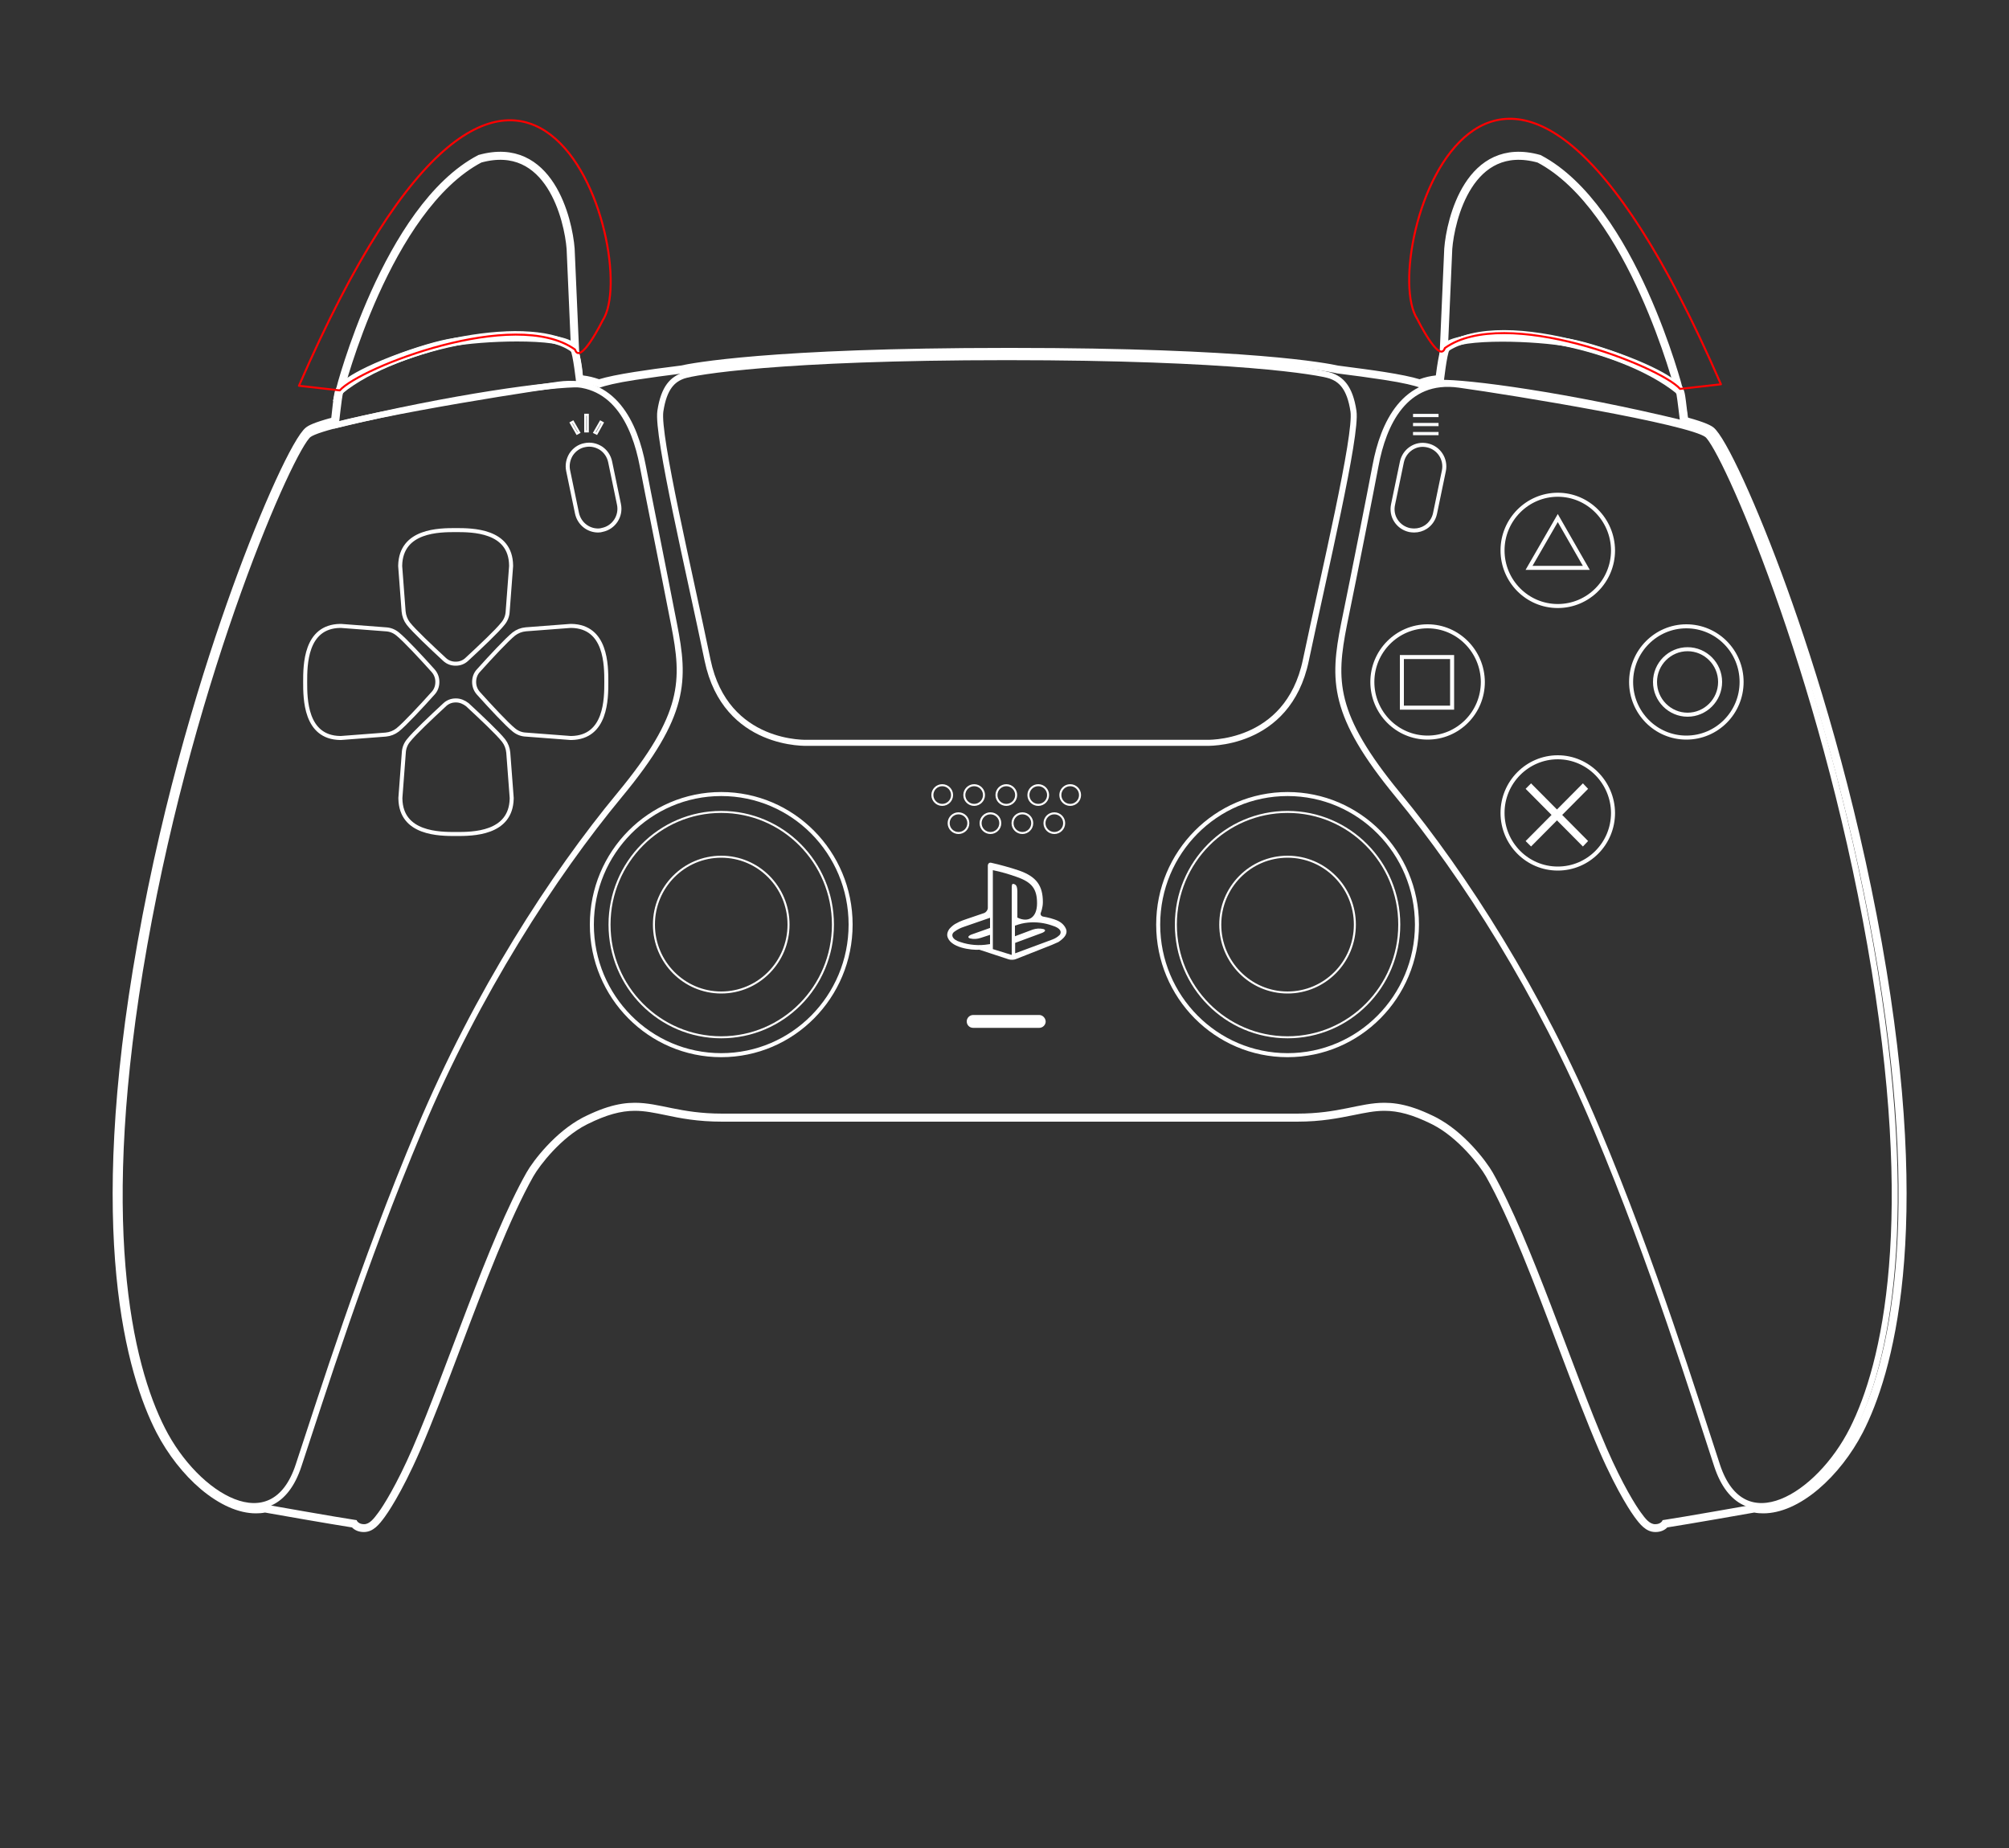 <?xml version="1.0" encoding="UTF-8" standalone="no"?>
<svg xmlns:dc="http://purl.org/dc/elements/1.1/" xmlns:cc="http://creativecommons.org/ns#" xmlns:rdf="http://www.w3.org/1999/02/22-rdf-syntax-ns#" xmlns:svg="http://www.w3.org/2000/svg" xmlns="http://www.w3.org/2000/svg" xmlns:sodipodi="http://sodipodi.sourceforge.net/DTD/sodipodi-0.dtd" xmlns:inkscape="http://www.inkscape.org/namespaces/inkscape" version="1.1" id="svg8" x="0px" y="0px" viewBox="0 0 1000 920" style="enable-background:new 0 0 1000 920;" xml:space="preserve" sodipodi:docname="DualSense.svg" inkscape:version="1.0.2 (e86c870879, 2021-01-15, custom)"><rect x="0" y="0" width="1000" height="920" fill="#333333" stroke="none"/><path id="RightTrigger" inkscape:label="Right Trigger" sodipodi:nodetypes="ccccc" class="st7" d="M 835.783,194.347 C 806.867,170.879 738.454,157.88 718.693,174.026 l 2.19,-50.179 c 1.1,-14.3 10.4,-54.5 45.2,-44.8 46.4,24.4 69.7,115.3 69.7,115.3 z" style="fill:none;stroke:#ffffff;stroke-width:4;stroke-linecap:round;stroke-miterlimit:15.118"/>
<style type="text/css" id="style892">
	.st0{fill:none;stroke:#FFFFFF;stroke-width:4;stroke-linecap:round;stroke-linejoin:round;stroke-miterlimit:15.118;}
	.st1{fill:none;stroke:#FFFFFF;stroke-width:4;stroke-miterlimit:15.118;}
	.st2{fill:none;stroke:#FFFFFF;stroke-width:3;stroke-linecap:round;stroke-miterlimit:15.118;}
	.st3{fill:none;stroke:#FFFFFF;stroke-width:3;stroke-linecap:round;stroke-linejoin:round;stroke-miterlimit:15.118;}
	.st4{fill:none;stroke:#FFFFFF;stroke-width:4;stroke-linejoin:bevel;stroke-miterlimit:15.118;}
	.st5{enable-background:new    ;}
	.st6{fill:#FFFFFF;}
	.st7{fill:none;stroke:#FFFFFF;stroke-width:4;stroke-linecap:round;stroke-miterlimit:15.118;}
	.st8{fill:none;stroke:#FF0000;stroke-linecap:round;stroke-miterlimit:15.118;}
	.st9{fill:none;stroke:#FFFFFF;stroke-width:3;stroke-miterlimit:10;}
	.st10{fill:#FAFCFF;stroke:#FFFFFF;stroke-width:0.5;stroke-miterlimit:10;}
	.st11{fill:#808285;stroke:#FFFFFF;stroke-miterlimit:10;}
	.st12{fill:none;stroke:#FFFFFF;stroke-width:2;stroke-miterlimit:10;}
	.st13{fill:#FFFFFF;stroke:#FFFFFF;stroke-miterlimit:10;}
	.st14{fill:none;stroke:#FFFFFF;stroke-miterlimit:10;}
	.st15{fill:none;stroke:#231F20;stroke-width:3;stroke-miterlimit:10;}
</style>
<defs id="defs899">
	
		<inkscape:path-effect apply_no_radius="true" apply_with_radius="true" chamfer_steps="1" effect="fillet_chamfer" flexible="false" hide_knots="false" id="path-effect1034" is_visible="true" lpeversion="1" method="auto" mode="F" only_selected="false" radius="3" satellites_param="F,0,0,1,0,3,0,1 @ F,0,0,1,0,3,0,1 @ F,0,0,1,0,3,0,1 @ F,0,0,1,0,3,0,1" unit="px" use_knot_distance="true">
		</inkscape:path-effect>
	
		<inkscape:path-effect apply_no_radius="true" apply_with_radius="true" chamfer_steps="1" effect="fillet_chamfer" flexible="false" hide_knots="false" id="path-effect1032" is_visible="true" lpeversion="1" method="auto" mode="F" only_selected="false" radius="3" satellites_param="F,0,0,1,0,3,0,1 @ F,0,0,1,0,3,0,1 @ F,0,0,1,0,3,0,1 @ F,0,0,1,0,3,0,1" unit="px" use_knot_distance="true">
		</inkscape:path-effect>
	
		<inkscape:path-effect apply_no_radius="true" apply_with_radius="true" chamfer_steps="1" effect="fillet_chamfer" flexible="false" hide_knots="false" id="path-effect1003" is_visible="true" lpeversion="1" method="auto" mode="F" only_selected="false" radius="3" satellites_param="F,0,0,1,0,3,0,1 @ F,0,0,1,0,3,0,1 @ F,0,0,1,0,3,0,1 @ F,0,0,1,0,3,0,1" unit="px" use_knot_distance="true">
		</inkscape:path-effect>
	
		<inkscape:path-effect apply_no_radius="true" apply_with_radius="true" chamfer_steps="1" effect="fillet_chamfer" flexible="false" hide_knots="false" id="path-effect980" is_visible="true" lpeversion="1" method="auto" mode="F" only_selected="false" radius="3" satellites_param="F,0,0,1,0,3,0,1 @ F,0,0,1,0,3,0,1 @ F,0,0,1,0,3,0,1 @ F,0,0,1,0,3,0,1" unit="px" use_knot_distance="true">
		</inkscape:path-effect>
	
		<inkscape:path-effect apply_no_radius="true" apply_with_radius="true" chamfer_steps="1" effect="fillet_chamfer" flexible="false" hide_knots="false" id="path-effect977" is_visible="true" lpeversion="1" method="auto" mode="F" only_selected="false" radius="0" satellites_param="F,0,0,1,0,0,0,1 @ F,0,0,1,0,0,0,1 @ F,0,0,1,0,0,0,1 @ F,0,0,1,0,0,0,1" unit="px" use_knot_distance="true">
		</inkscape:path-effect>
</defs>
<sodipodi:namedview bordercolor="#666666" borderopacity="1.0" id="base" inkscape:current-layer="svg8" inkscape:cx="637.62285" inkscape:cy="277.12733" inkscape:document-rotation="0" inkscape:document-units="px" inkscape:pageopacity="1" inkscape:pageshadow="2" inkscape:snap-object-midpoints="true" inkscape:window-height="2080" inkscape:window-maximized="1" inkscape:window-width="3840" inkscape:window-x="-11" inkscape:window-y="-11" inkscape:zoom="10.418173" pagecolor="#808080" showgrid="false" units="px">
	<inkscape:grid id="grid1372" type="xygrid"/>
</sodipodi:namedview>


<g id="g966" transform="translate(0,834)">
	<path class="st6" d="m 517.3,-328.7 h -32.9 c -1.7,0 -3.2,1.4 -3.2,3.2 0,1.8 1.4,3.2 3.2,3.2 h 32.9 c 1.7,0 3.2,-1.4 3.2,-3.2 -0.1,-1.7 -1.5,-3.2 -3.2,-3.2 z" id="path964"/>
</g>
<g id="g974" transform="translate(0,834)">
	<rect x="703.6" y="-627.7" class="st10" width="12.2" height="1.1" id="rect968"/>
	<rect x="703.6" y="-623.2" class="st10" width="12.2" height="1.1" id="rect970"/>
	<rect x="703.6" y="-618.7" class="st10" width="12.2" height="1.1" id="rect972"/>
</g>
<g id="g982" transform="translate(0,834)">
	
		<rect x="287.8" y="-624" transform="rotate(90,291.956,-623.359)" class="st11" width="8.3" height="1.3" id="rect976"/>
	<polygon class="st11" points="300,-623.5 297,-618.1 295.8,-618.7 298.9,-624.1 " id="polygon978"/>
	<polygon class="st11" points="284.1,-623.5 287.2,-618.1 288.3,-618.7 285.2,-624.1 " id="polygon980"/>
</g>



<path class="st12" d="m 297.7,264.1 c -5,0 -9.4,-3.5 -10.5,-8.6 l -4.4,-21.2 c -0.6,-2.8 0,-5.7 1.5,-8.1 1.6,-2.4 4,-4.1 6.8,-4.6 2.8,-0.6 5.6,0 8,1.5 2.4,1.6 4,4 4.6,6.8 l 4.4,21.2 c 1.2,5.8 -2.5,11.5 -8.3,12.7 -0.6,0.2 -1.3,0.3 -2.1,0.3 z" id="ButtonBack" inkscape:label="ButtonBack" style="fill:none;stroke:#ffffff;stroke-width:2;stroke-miterlimit:10"/>
<ellipse class="st14" cx="359" cy="460.3" rx="33.5" ry="33.8" id="LeftStickCore" inkscape:label="LeftStickCore"/>
<ellipse class="st14" cx="359" cy="460.3" rx="55.6" ry="56.1" id="ellipse1042"/>
<ellipse class="st12" cx="359" cy="460.3" rx="64.4" ry="65" id="ellipse1044"/>
<ellipse class="st14" cx="640.9" cy="460.3" rx="33.5" ry="33.8" id="RightStickCore" inkscape:label="RightStickCore"/>
<ellipse class="st14" cx="640.9" cy="460.3" rx="55.6" ry="56.1" id="ellipse1048"/>
<ellipse class="st12" cx="640.9" cy="460.3" rx="64.4" ry="65" id="ellipse1050"/>
<path class="st9" d="m 673.7,204.7 c -1.8,-12 -6.3,-15.9 -11.5,-17.7 -5.2,-1.8 -47.2,-9.2 -161,-9.2 -113.8,0 -155.9,7.4 -161,9.2 -5.2,1.8 -9.7,5.7 -11.5,17.7 -1.8,12 14.6,80.8 23.5,124 9,43.2 50,41.1 50,41.1 h 98.9 98.9 c 0,0 41,2.1 50,-41.1 9.1,-43.3 25.5,-112 23.7,-124 z" id="path1052" style="display:inline"/>

<path class="st9" d="m 684.7,231.7 c 3.8,-20.4 14.3,-44 41.6,-40.2 27.5,3.8 115,18.2 123.5,24.9 8.5,6.7 57,116.3 81.2,254.1 24.2,137.8 7.4,208.9 -8.9,241.2 -16.8,33.3 -54.6,56.7 -67.4,17.9 -11.3,-34.3 -31.4,-99.6 -59.9,-167.5 -28.4,-67.9 -66,-126.3 -98.9,-166.3 -32.9,-40 -32.4,-57.1 -26.9,-85 5.7,-27.8 13.3,-66.4 15.7,-79.1 z" id="path1056" style="display:inline"/>
<path class="st9" d="m 319.9,231.7 c -3.9,-20.4 -14.4,-44 -41.9,-40.2 -27.7,3.8 -115.8,18.2 -124.4,24.9 -8.6,6.7 -57.4,116.3 -81.8,254.1 -24.4,137.8 -7.5,208.9 9,241.2 16.9,33.3 55,56.7 67.8,17.9 11.4,-34.3 31.7,-99.6 60.3,-167.5 28.6,-67.9 66.4,-126.3 99.5,-166.3 33.1,-40 32.6,-57.1 27.1,-85 -5.4,-27.8 -13.2,-66.4 -15.6,-79.1 z" id="path1058" style="display:inline"/>
<g id="g1062" transform="translate(0,834)" style="display:inline">
	<path class="st6" d="m 747.8,-663.9 c 11.7,0 24.7,1 33.4,2.6 15.2,2.8 51.7,16.4 53.3,23.7 0.4,2 1.9,14.8 1.9,14.8 v 0 c 7.1,1.8 12.2,3.5 13.9,4.9 8.6,6.7 57.8,116.3 82.4,254.1 24.6,137.8 7.5,208.9 -9.1,241.2 -10.8,21 -30,38.1 -46,38.1 -2.1,0 -4.1,-0.3 -6.1,-0.9 0.5,0.2 1.1,0.3 1.6,0.4 v 0 c 0,0 -36.7,6.5 -45.6,7.8 v 0.2 c 0,0 -0.8,1.8 -3.6,1.8 -2.8,0 -4.9,-2.7 -7.2,-5.9 -2.3,-3.1 -9,-13.6 -17,-32 -17,-39.3 -37.7,-103.7 -56.7,-137.2 -3.3,-5.8 -14.5,-20.4 -28,-27.3 1.7,0.9 3.6,1.8 5.5,2.9 -14,-7.9 -23.2,-10.3 -31.4,-10.3 -12.4,0 -22.5,5.4 -43.5,5.4 h -139.4 -2.7 -0.1 -1.7 -0.1 -2.7 -139.4 c -21,0 -31.1,-5.4 -43.5,-5.4 -8.2,0 -17.4,2.4 -31.4,10.3 1.9,-1.1 3.7,-2 5.5,-2.9 -13.5,6.9 -24.7,21.4 -28,27.3 -19,33.5 -39.7,97.9 -56.7,137.2 -8,18.4 -14.7,28.9 -17,32 -2.3,3.1 -4.4,5.9 -7.2,5.9 -2.8,0 -3.6,-1.8 -3.6,-1.8 v -0.2 C 168.7,-78.5 132,-85 132,-85 v 0 c 0.5,-0.1 1.1,-0.3 1.6,-0.4 -2,0.6 -4,0.9 -6.1,0.9 -16,0 -35.2,-17.1 -46,-38.1 C 64.8,-155 47.8,-226 72.4,-363.9 97,-501.7 146.1,-611.2 154.8,-618 c 1.7,-1.4 6.8,-3 13.9,-4.9 v 0 c 0,0 1.4,-12.8 1.9,-14.8 1.6,-7.3 38.1,-20.8 53.3,-23.7 8.7,-1.6 21.7,-2.6 33.4,-2.6 13.1,0 24.6,1.2 26.6,4.2 1.3,1.9 2.9,16.4 2.9,16.4 v 0 c 4.3,0.1 8.2,0.9 11.6,2.4 2.9,-1 8.2,-2.4 18.1,-3.9 7.1,-1.1 15.3,-2.2 23.3,-3.2 10.5,-2.4 55.2,-8.7 162,-8.7 0.3,0 0.6,0 0.9,0 0.3,0 0.6,0 0.9,0 106.8,0 151.5,6.3 162,8.7 8,1 16.2,2.1 23.3,3.2 9.9,1.5 15.2,2.9 18.1,3.9 3.4,-1.4 7.3,-2.3 11.6,-2.4 v 0 c 0,0 1.6,-14.5 2.9,-16.4 1.7,-2.8 13.2,-4.1 26.3,-4.1 M 714.1,-278 c 0.3,0.1 0.6,0.3 0.9,0.4 -0.3,-0.1 -0.6,-0.3 -0.9,-0.4 m -423.2,0 c -0.3,0.1 -0.6,0.3 -0.8,0.4 0.2,-0.1 0.5,-0.3 0.8,-0.4 m 456.9,-389.9 c -25.9,0 -28.8,4.3 -29.9,5.9 -0.4,0.6 -1.6,2.4 -3.2,14.9 -2.8,0.3 -5.5,0.9 -8.1,1.9 -3.9,-1.2 -9.8,-2.4 -17.4,-3.6 -6.3,-1 -14.1,-2 -23.2,-3.2 -4.9,-1.1 -43.8,-8.8 -162.7,-8.8 h -0.5 -0.4 -0.4 -0.5 c -118.9,0 -157.8,7.7 -162.7,8.8 -9.1,1.1 -16.9,2.2 -23.2,3.2 -7.6,1.2 -13.5,2.4 -17.4,3.6 -2.6,-0.9 -5.3,-1.6 -8.1,-1.9 -1.5,-12.5 -2.7,-14.3 -3.2,-14.9 -1.1,-1.6 -4,-5.9 -29.9,-5.9 -12.2,0 -25.3,1 -34.1,2.7 -8,1.5 -21.3,5.8 -32.5,10.4 -22.4,9.3 -23.5,14.4 -23.9,16.3 -0.4,1.6 -1.2,8.4 -1.6,12.5 -8.7,2.4 -11.4,3.8 -12.7,4.9 -6.1,4.8 -21.8,39 -36.5,79.7 -14.2,39.3 -34,101.9 -47.3,176.9 -25.9,145.5 -5.2,215.1 9.5,243.7 5.6,10.8 13.4,20.8 22,28.1 9.4,7.9 18.9,12.1 27.5,12.1 1.5,0 3,-0.1 4.5,-0.4 4.9,0.9 33,5.8 43.3,7.4 1.3,1.3 3.2,2.3 5.9,2.3 4.8,0 7.8,-4 10.4,-7.5 0.8,-1.1 8,-11 17.5,-32.8 6.3,-14.6 13.1,-32.4 20.2,-51.2 12,-31.8 24.5,-64.7 36.3,-85.6 3.2,-5.6 13.8,-19.3 26.4,-25.7 0.3,-0.1 0.5,-0.3 0.8,-0.4 v 0 c 9.1,-4.5 16.3,-6.5 23.3,-6.5 5,0 9.7,1 15.1,2.1 7.5,1.6 16.1,3.3 28.4,3.3 h 139.4 2.7 0.1 1.7 0.1 2.7 139.4 c 12.3,0 20.8,-1.8 28.4,-3.3 5.4,-1.1 10.2,-2.1 15.1,-2.1 7,0 14.2,2 23.3,6.5 v 0 c 0.3,0.1 0.5,0.3 0.8,0.4 12.5,6.4 23.2,20.1 26.4,25.7 11.8,20.8 24.3,53.7 36.3,85.6 7.1,18.8 13.9,36.6 20.2,51.2 9.5,21.8 16.7,31.7 17.5,32.8 2.6,3.5 5.6,7.5 10.4,7.5 2.7,0 4.7,-1 5.9,-2.3 10.3,-1.6 38.3,-6.5 43.3,-7.4 1.5,0.3 3,0.4 4.5,0.4 8.6,0 18.2,-4.2 27.5,-12.1 8.6,-7.3 16.4,-17.3 22,-28.1 14.7,-28.6 35.4,-98.2 9.5,-243.8 -13.4,-75 -33.1,-137.6 -47.3,-176.9 -14.7,-40.7 -30.4,-74.9 -36.5,-79.7 -1.3,-1 -4,-2.5 -12.7,-4.9 -0.1,-1.1 -0.3,-2.5 -0.5,-3.9 -0.8,-7.1 -1.1,-8.1 -1.2,-8.5 -0.4,-1.9 -1.6,-7 -23.9,-16.3 -11.2,-4.6 -24.6,-8.9 -32.5,-10.4 -9,-1.6 -22,-2.7 -34.3,-2.7 z" id="path1060" style="display:inline"/>
</g>
<g id="g1086" transform="translate(0,834)">
	<g id="g1082">
		<circle class="st14" cx="469" cy="-438.2" id="ellipse1064" r="4.9"/>
		<circle class="st14" cx="484.9" cy="-438.2" id="ellipse1066" r="4.9"/>
		<circle class="st14" cx="500.9" cy="-438.2" id="ellipse1068" r="4.9"/>
		<circle class="st14" cx="516.8" cy="-438.2" id="ellipse1070" r="4.9"/>
		<circle class="st14" cx="477.1" cy="-424.2" id="ellipse1072" r="4.9"/>
		<circle class="st14" cx="493" cy="-424.2" id="ellipse1074" r="4.9"/>
		<circle class="st14" cx="508.9" cy="-424.2" id="ellipse1076" r="4.9"/>
		<circle class="st14" cx="524.8" cy="-424.2" id="ellipse1078" r="4.9"/>
		<circle class="st14" cx="532.7" cy="-438.2" id="ellipse1080" r="4.9"/>
	</g>
	<path class="st6" d="m 530.5,-371.8 c -0.9,-1.9 -2.6,-3.5 -5.7,-4.5 -2.5,-0.9 -5.6,-1.4 -5.6,-1.4 -1,-0.2 -1.5,-1.1 -1.1,-2 0,0 1,-2.4 1,-5.2 0,-8.3 -3.3,-12.7 -11.8,-15.7 -4.6,-1.6 -10.6,-3.1 -10.6,-3.1 -1,-0.2 -2.5,-0.6 -3.4,-0.8 -0.9,-0.2 -1.6,0.5 -1.6,1.5 v 21 c 0,1 -0.8,2.1 -1.7,2.5 l -9.1,3.1 c -1,0.3 -2.5,0.9 -3.4,1.3 l -2.1,1.1 c -0.9,0.5 -2.1,1.6 -2.8,2.4 0,0 -1.3,1.6 -1.1,3.4 1,6.1 12.3,7.3 16,7 l 14.6,4.8 c 1,0.3 2.5,0.3 3.5,-0.1 l 18,-7.1 c 0.9,-0.4 2.5,-1.1 3.4,-1.5 -0.5,0.1 5.4,-2.9 3.5,-6.7 z m -37.8,-0.2 -9.3,3.3 c -1.6,0.7 -1.9,1.5 -0.5,1.9 1.8,0.4 3.5,0.3 5.3,-0.3 l 4.6,-1.5 v 4.6 c -0.1,0 -0.4,0.1 -0.7,0.1 -4.7,0.8 -9.6,0.4 -14,-1.1 -4.3,-1.2 -5,-3.8 -3,-5.2 1.5,-1.1 3.1,-1.9 4.7,-2.4 l 13,-4.5 v 5.1 z m 12,-21.9 c -1.1,-0.4 -1.1,0.7 -1.1,2.2 v 33.1 l -9.4,-2.9 v -39.3 c 4,0.8 8.1,2 12,3.4 7.4,2.6 10,5.9 10,13.1 0,7.1 -4.3,9.8 -9.8,7.1 v -13.2 c -0.1,-1.6 -0.2,-3.1 -1.7,-3.5 z m 22.8,25.3 c -1.1,1.1 -2.3,1.8 -3.6,2.3 l -18.6,6.9 v -5.2 l 13.5,-5 c 1.6,-0.7 1.9,-1.5 0.5,-1.9 -1.8,-0.4 -3.5,-0.3 -5.3,0.3 l -8.8,3.3 v -5.3 l 0.4,-0.1 c 1.9,-0.7 3.9,-1.2 6.1,-1.4 4,-0.4 8.2,0.1 12.1,1.5 4.3,1.3 4.7,3.2 3.7,4.6 z" id="path1084"/>
</g>
<path class="st12" d="m 703.9,264.1 c -0.7,0 -1.5,-0.1 -2.2,-0.2 -2.8,-0.6 -5.2,-2.2 -6.8,-4.6 -1.6,-2.4 -2.1,-5.3 -1.5,-8.1 l 4.4,-21.2 c 0.6,-2.8 2.2,-5.2 4.6,-6.8 2.4,-1.6 5.2,-2.1 8,-1.5 5.8,1.2 9.5,6.9 8.3,12.7 l -4.4,21.2 c -0.6,2.8 -2.2,5.2 -4.6,6.8 -1.7,1.1 -3.7,1.7 -5.8,1.7 z" id="ButtonStart" style="fill:none;stroke:#ffffff;stroke-width:2;stroke-miterlimit:10" inkscape:label="ButtonStart"/>
<path class="st12" d="M 284.2,311.6 H 284 l -22.3,1.7 c -2.2,0.2 -4.2,1 -5.9,2.3 -3.5,2.8 -11.6,11.5 -17.7,18.3 -1.4,1.5 -2.1,3.5 -2.1,5.6 0,2.1 0.7,4 2.1,5.6 6.1,6.8 14.2,15.5 17.7,18.3 1.7,1.4 3.7,2.2 5.9,2.3 l 22.3,1.7 h 0.2 0.2 c 17.4,-0.3 17.4,-19.6 17.4,-27.9 0,-8.3 0,-27.6 -17.4,-27.9 z" id="DPadRight" inkscape:label="DPadRight"/><path class="st12" d="m 169.5,311.6 h -0.2 c -17.4,0.3 -17.4,19.6 -17.4,27.9 0,8.3 0,27.6 17.4,27.9 h 0.2 0.2 l 22.3,-1.7 c 2.2,-0.2 4.2,-1 5.9,-2.3 3.5,-2.8 11.6,-11.5 17.7,-18.3 1.4,-1.5 2.1,-3.5 2.1,-5.6 0,-2.1 -0.7,-4 -2.1,-5.6 -6.1,-6.8 -14.2,-15.5 -17.7,-18.3 -1.7,-1.4 -3.7,-2.2 -5.9,-2.3 l -22.3,-1.7 z" id="DPadLeft" inkscape:label="DPadLeft"/><path class="st12" d="m 227,348.7 v 0 h -0.1 -0.1 c -2,0 -3.9,0.7 -5.4,2.1 -6.7,6.2 -15.3,14.3 -18.1,17.9 -1.4,1.7 -2.2,3.8 -2.3,6 l -1.7,22.5 v 0.2 0.2 c 0.3,17.6 19.5,17.6 27.7,17.6 8.2,0 27.3,0 27.7,-17.6 v -0.2 -0.2 L 253,374.7 c -0.2,-2.2 -1,-4.3 -2.3,-6 -2.8,-3.6 -11.4,-11.7 -18.1,-17.9 -1.7,-1.3 -3.6,-2.1 -5.6,-2.1 z" id="DPadDown" inkscape:label="DPadDown"/><path class="st12" d="m 226.9,263.9 c -8.2,0 -27.3,0 -27.7,17.6 v 0.2 0.2 l 1.7,22.5 c 0.2,2.2 1,4.3 2.3,6 2.8,3.6 11.4,11.7 18.1,17.9 1.5,1.4 3.4,2.1 5.4,2.1 h 0.1 0.1 c 2,0 3.9,-0.7 5.4,-2.1 6.7,-6.2 15.3,-14.3 18.1,-17.9 1.4,-1.7 2.2,-3.8 2.3,-6 l 1.7,-22.5 v -0.2 -0.2 C 254.2,263.9 235,263.9 226.9,263.9 Z" id="DPadUp" inkscape:label="DPadUp"/>
<path class="st12" d="m 775.4,246.3 c -15.1,0 -27.5,12.4 -27.5,27.7 0,15.3 12.3,27.7 27.5,27.7 15.2,0 27.5,-12.4 27.5,-27.7 -0.1,-15.3 -12.4,-27.7 -27.5,-27.7 z" id="ButtonY" inkscape:label="ButtonY"/><path class="st12" d="m 710.6,311.8 c -15.1,0 -27.5,12.4 -27.5,27.7 0,15.3 12.3,27.7 27.5,27.7 15.2,0 27.5,-12.4 27.5,-27.7 -0.1,-15.3 -12.4,-27.7 -27.5,-27.7 z" id="ButtonX" inkscape:label="ButtonX"/><path class="st12" d="m 839.4,311.8 c -15.1,0 -27.5,12.4 -27.5,27.7 0,15.3 12.3,27.7 27.5,27.7 15.2,0 27.5,-12.4 27.5,-27.7 0,-15.3 -12.3,-27.7 -27.5,-27.7 z" id="ButtonB" inkscape:label="ButtonB"/><path class="st12" d="m 775.4,377 c -15.1,0 -27.5,12.4 -27.5,27.7 0,15.3 12.3,27.7 27.5,27.7 15.2,0 27.5,-12.4 27.5,-27.7 C 802.8,389.5 790.5,377 775.4,377 Z" id="ButtonA" inkscape:label="ButtonA"/><g id="g1034" transform="translate(0,834)">
	<g id="g1022">
		<path class="st12" d="m 697.8,-481.7 h 25 v -25.2 h -25 z" id="path1020"/>
	</g>
	<g id="g1026">
		<path class="st12" d="m 761.1,-551.3 h 28.5 l -14.2,-24.8 z" id="path1024"/>
	</g>
	<g id="g1030">
		<path class="st12" d="m 840,-510.8 c -8.9,0 -16.2,7.3 -16.2,16.3 0,9 7.3,16.3 16.2,16.3 8.9,0 16.2,-7.3 16.2,-16.3 0,-9 -7.3,-16.3 -16.2,-16.3 z" id="path1028"/>
	</g>
	<polygon class="st13" points="775,-426.3 787.9,-413.3 789.8,-415.3 776.9,-428.3 789.8,-441.3 787.9,-443.3 775,-430.3 762.1,-443.3 760.1,-441.3 773,-428.3 760.1,-415.3 762.1,-413.3 " id="polygon1032"/>
</g>
<path id="LeftTrigger" inkscape:label="Left Trigger" sodipodi:nodetypes="ccccc" class="st7" d="m 169.135,194.347 c 28.916,-23.468 97.329,-36.467 117.09,-20.321 l -2.19,-50.179 c -1.1,-14.3 -10.4,-54.5 -45.2,-44.8 -46.4,24.4 -69.7,115.3 -69.7,115.3 z"/>

<path style="fill:none;stroke:#ffffff;stroke-width:3;stroke-linecap:butt;stroke-linejoin:round;stroke-miterlimit:4;stroke-dasharray:none;stroke-opacity:1" d="m 166.323,211.866 c 59.101,-14.417 109.132,-20.91 122.499,-20.528 0,0 0.018,-9.217 -2.597,-17.313 -30.017,-21.463 -107.256,9.15 -117.09,20.321 z" id="ButtonLB" sodipodi:nodetypes="ccccc" inkscape:label="ButtonLB"/><path style="fill:none;stroke:#ffffff;stroke-width:3;stroke-linecap:butt;stroke-linejoin:round;stroke-miterlimit:4;stroke-dasharray:none;stroke-opacity:1" d="M 839.099,211.128 C 779.998,196.711 729.967,190.218 716.6,190.6 c 0,0 -0.018,-9.217 2.597,-17.313 30.017,-21.463 107.256,9.15 117.09,20.321 z" id="ButtonRB" sodipodi:nodetypes="ccccc" inkscape:label="ButtonRB"/><path style="fill:none;stroke:#ff0000;stroke-width:1;stroke-linecap:butt;stroke-linejoin:round;stroke-miterlimit:4;stroke-dasharray:none;stroke-opacity:1" d="M 856.61,191.309 C 744.504,-66.99 684.86,127.403 705.469,158.836 c 0,0 11.113,22.547 13.728,14.451 30.017,-21.463 107.256,9.15 117.09,20.321 z" id="RightTriggerClip" sodipodi:nodetypes="ccccc" inkscape:label="RightTriggerClip"/><path style="fill:none;stroke:#ff0000;stroke-width:1;stroke-linecap:butt;stroke-linejoin:round;stroke-miterlimit:4;stroke-dasharray:none;stroke-opacity:1" d="m 148.812,192.048 c 112.105,-258.299 171.75,-63.906 151.141,-32.473 0,0 -11.113,22.547 -13.728,14.451 -30.017,-21.463 -107.256,9.15 -117.09,20.321 z" id="LeftTriggerClip" sodipodi:nodetypes="ccccc" inkscape:label="LeftTriggerClip"/></svg>